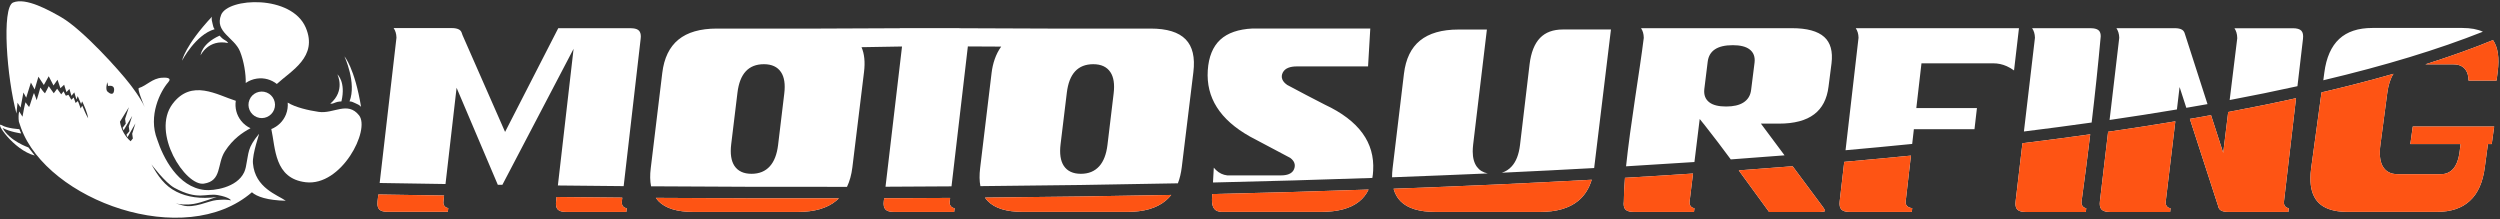 <svg width="194" height="17" viewBox="0 0 194 17" fill="none" xmlns="http://www.w3.org/2000/svg">
<rect x="0" y="0" width="194" height="17" fill="#333333" stroke="none"/>
<path d="M19.629 12.678C19.562 11.915 20.19 10.246 20.088 10.402C19.191 11.498 19.321 11.784 19.09 12.897C19.081 12.931 19.077 12.965 19.068 13.002C19.039 13.133 18.997 13.255 18.946 13.369C18.381 14.579 16.556 14.811 15.89 14.743C13.791 14.528 12.645 12.185 12.202 10.832C11.473 8.973 12.451 7.076 13.05 6.389C13.378 6.014 12.873 6.014 12.578 6.031C11.815 6.077 11.389 6.642 10.778 6.832C10.626 6.878 11.136 8.096 11.225 8.307C10.908 7.582 10.154 6.625 10.07 6.516C9.298 5.504 6.453 2.335 4.78 1.353C3.848 0.817 2.007 -0.224 1.008 0.198C0.118 0.619 0.531 6.048 1.277 8.804C1.307 8.526 1.332 8.248 1.362 7.97C1.442 8.096 1.518 8.219 1.598 8.345C1.669 7.957 1.745 7.57 1.817 7.178C1.889 7.312 1.96 7.447 2.032 7.582C2.154 7.19 2.276 6.798 2.398 6.406C2.495 6.583 2.592 6.76 2.689 6.942C2.786 6.613 2.883 6.28 2.98 5.951C3.119 6.166 3.263 6.381 3.402 6.596C3.528 6.368 3.655 6.145 3.781 5.917C3.903 6.158 4.025 6.394 4.152 6.634C4.257 6.486 4.358 6.335 4.464 6.187C4.54 6.406 4.616 6.625 4.687 6.845C4.784 6.756 4.881 6.663 4.978 6.575C5.037 6.764 5.096 6.954 5.155 7.148C5.231 7.068 5.307 6.984 5.387 6.904C5.437 7.081 5.492 7.258 5.543 7.435C5.619 7.346 5.69 7.258 5.766 7.169C5.821 7.355 5.876 7.536 5.931 7.721C5.964 7.633 5.998 7.548 6.032 7.46C6.12 7.662 6.205 7.865 6.293 8.067C6.318 7.999 6.348 7.932 6.373 7.865C6.479 8.067 6.782 8.733 6.841 9.18C6.63 8.826 6.529 8.526 6.382 8.202C6.365 8.24 6.259 8.417 6.259 8.417C6.226 8.337 6.074 7.877 6.036 7.843C5.96 7.903 5.867 7.991 5.867 7.991C5.846 7.919 5.72 7.586 5.716 7.565C5.682 7.603 5.598 7.688 5.534 7.738C5.534 7.738 5.399 7.498 5.311 7.355C5.252 7.376 5.18 7.409 5.113 7.43C5.083 7.405 4.986 7.182 4.936 7.085C4.936 7.085 4.797 7.27 4.75 7.321C4.679 7.237 4.46 6.912 4.434 6.883C4.434 6.883 4.207 7.186 4.173 7.237C4.118 7.178 3.882 6.828 3.781 6.684C3.714 6.815 3.621 7.03 3.49 7.241C3.372 7.135 3.237 6.954 3.132 6.794C3.086 6.95 2.934 7.515 2.845 7.776C2.786 7.616 2.723 7.405 2.639 7.22C2.588 7.262 2.306 8.261 2.259 8.307C2.192 8.235 2.078 8.067 1.981 7.936C1.948 7.983 1.796 8.737 1.745 9.057C1.72 9.015 1.585 8.792 1.492 8.649C1.438 8.783 1.421 9.192 1.467 9.449C1.522 9.618 1.577 9.782 1.636 9.943C3.684 15.544 14.31 19.434 19.549 14.92C19.928 15.262 20.759 15.548 22.175 15.578C21.543 15.127 19.793 14.592 19.629 12.678ZM10.002 8.32L9.707 9.226C9.724 9.348 9.741 9.475 9.758 9.597C9.678 9.706 9.593 9.812 9.513 9.921C9.539 9.985 9.564 10.052 9.589 10.115L10.259 8.998C10.171 9.268 10.082 9.538 9.994 9.808C10.011 9.93 10.027 10.056 10.044 10.179C9.968 10.271 9.888 10.364 9.812 10.453C9.838 10.516 9.867 10.583 9.893 10.646C10.07 10.347 10.331 9.875 10.508 9.576C10.453 9.787 10.318 10.166 10.259 10.377C10.276 10.499 10.293 10.625 10.31 10.748C10.251 10.819 10.192 10.891 10.133 10.963C9.694 10.57 9.408 10.077 9.307 9.449L10.002 8.32ZM8.847 7.064C8.793 7.405 8.519 7.279 8.337 7.106C8.156 6.933 8.325 6.381 8.325 6.381L8.392 6.676C8.392 6.676 8.936 6.524 8.847 7.064ZM13.264 15.679C13.264 15.679 13.264 15.679 13.311 15.692C13.281 15.683 13.264 15.679 13.264 15.679ZM16.797 15.527C16.173 15.582 15.073 16.193 14.166 15.936C13.939 15.873 13.77 15.822 13.64 15.784C13.939 15.856 14.411 15.924 15.039 15.822C15.667 15.725 16.662 15.312 16.818 15.291C15.536 15.456 14.521 15.291 13.694 14.878C12.776 14.423 12.253 13.652 11.751 12.754C11.751 12.754 12.822 14.187 13.534 14.575C15.397 15.582 15.975 14.975 16.898 15.139C17.821 15.304 17.926 15.548 17.926 15.548C17.534 15.485 17.42 15.473 16.797 15.527Z" fill="white"/>
<path d="M18.626 3.995C18.921 4.729 19.09 5.736 19.068 6.44C19.317 6.267 19.608 6.145 19.933 6.099C20.51 6.014 21.062 6.183 21.483 6.516C22.592 5.492 24.695 4.408 23.726 2.141C22.622 -0.435 17.686 -0.182 17.159 1.154C16.632 2.486 18.192 2.908 18.626 3.995Z" fill="white"/>
<path d="M19.355 7.755C19.144 8.282 19.406 8.88 19.933 9.091C20.459 9.302 21.058 9.041 21.269 8.514C21.479 7.987 21.218 7.388 20.691 7.178C20.16 6.971 19.562 7.228 19.355 7.755Z" fill="white"/>
<path d="M24.733 8.682C23.949 8.568 22.921 8.332 22.326 7.962C22.352 8.265 22.31 8.577 22.192 8.88C21.977 9.42 21.555 9.816 21.054 10.014C21.382 11.485 21.273 13.85 23.722 14.141C26.503 14.473 28.754 10.073 27.861 8.948C26.967 7.827 25.892 8.851 24.733 8.682Z" fill="white"/>
<path d="M15.819 14.25C17.239 14.039 16.822 12.724 17.454 11.742C18.078 10.773 18.82 10.28 19.439 9.951C19.165 9.82 18.913 9.631 18.71 9.374C18.348 8.918 18.217 8.354 18.297 7.822C16.856 7.371 14.866 6.094 13.387 8.067C11.709 10.313 14.394 14.461 15.819 14.25Z" fill="white"/>
<path d="M27.123 7.869C27.308 7.869 27.393 7.936 27.561 8.004C27.983 8.172 28.021 8.307 28.021 8.307C27.519 5.26 26.731 4.379 26.731 4.379C26.731 4.379 27.688 6.44 27.123 7.869ZM16.653 2.267C16.54 2.12 16.544 2.01 16.493 1.833C16.367 1.395 16.455 1.285 16.455 1.285C14.348 3.54 14.129 4.703 14.129 4.703C14.129 4.703 15.178 2.689 16.653 2.267ZM15.566 4.295C15.566 4.295 16.169 3.013 17.707 3.342C17.593 3.194 17.585 3.186 17.361 3.06C17.231 2.988 17.041 2.765 17.041 2.765C15.616 3.405 15.566 4.295 15.566 4.295ZM26.495 7.869C26.853 6.351 26.179 5.77 26.179 5.77C26.179 5.77 26.828 7.03 25.627 8.046C25.817 8.046 25.829 8.042 26.061 7.945C26.204 7.881 26.495 7.869 26.495 7.869Z" fill="white"/>
<path d="M0.198 9.926C0.772 10.238 1.644 10.356 1.644 10.356L1.501 10.023C1.501 10.023 0.582 9.976 0.148 9.719C-0.489 9.344 1.037 11.641 2.698 12.071L2.209 11.443C2.213 11.443 0.734 10.941 0.198 9.926Z" fill="white"/>
<path d="M13.264 15.679C13.264 15.679 13.264 15.679 13.311 15.692C13.281 15.683 13.264 15.679 13.264 15.679Z" fill="white"/>
<path d="M173.612 2.954L173.022 7.763C174.851 7.418 176.604 7.06 178.282 6.689L178.712 3.013C178.746 2.722 178.703 2.512 178.585 2.385C178.463 2.255 178.244 2.191 177.924 2.191H173.393C173.527 2.394 173.603 2.638 173.608 2.921V2.942L173.612 2.954ZM49.133 2.2C49.07 2.191 48.998 2.187 48.922 2.187H43.321L39.194 10.238L35.89 2.722L35.827 2.541C35.789 2.427 35.717 2.343 35.608 2.284C35.477 2.217 35.3 2.179 35.068 2.179H30.546C30.685 2.381 30.756 2.625 30.765 2.908V2.929L29.462 14.2C31.178 14.229 32.881 14.254 34.571 14.28L35.431 6.811L38.63 14.339L38.984 14.343L44.51 3.789L43.291 14.393C45.007 14.41 46.71 14.427 48.396 14.444L49.715 3.013C49.723 2.95 49.728 2.891 49.728 2.832C49.728 2.634 49.681 2.486 49.589 2.385C49.496 2.284 49.344 2.221 49.133 2.2ZM162.312 9.508C162.577 7.283 162.813 5.062 163.016 2.819C163.016 2.625 162.973 2.482 162.885 2.385C162.796 2.288 162.645 2.225 162.442 2.2C162.375 2.191 162.299 2.187 162.223 2.187H157.692C157.831 2.389 157.903 2.634 157.911 2.916V2.937L157.056 10.204C158.855 9.98 160.609 9.749 162.312 9.508ZM156.289 5.466L156.672 2.187H144.006C144.141 2.389 144.217 2.634 144.221 2.916V2.937L143.214 11.658C144.976 11.502 146.7 11.338 148.386 11.169L148.516 10.027H153.22L153.41 8.387H148.706L149.106 4.914H154.683C155.037 4.914 155.382 4.986 155.715 5.133C155.913 5.222 156.103 5.331 156.289 5.466ZM125.01 2.288H121.28C120.521 2.288 119.931 2.507 119.509 2.942C119.079 3.388 118.805 4.071 118.696 4.986L117.95 11.274C117.861 11.991 117.651 12.535 117.309 12.91C117.098 13.146 116.841 13.31 116.542 13.403C118.978 13.289 121.368 13.171 123.707 13.04L123.712 12.994L125.01 2.288ZM115.446 13.458C115.084 13.382 114.806 13.213 114.607 12.944C114.393 12.653 114.283 12.252 114.283 11.751C114.283 11.586 114.296 11.405 114.317 11.215L115.383 2.292H113.179C111.889 2.292 110.894 2.579 110.194 3.148C109.499 3.713 109.086 4.569 108.947 5.719L108.066 13.057C108.036 13.302 108.024 13.538 108.024 13.757C110.549 13.664 113.023 13.563 115.446 13.458ZM94.688 3.085C94.115 3.62 93.794 4.408 93.723 5.454C93.655 6.516 93.887 7.468 94.427 8.32C94.97 9.18 95.826 9.938 96.998 10.596L100.108 12.244L100.121 12.252C100.277 12.366 100.382 12.492 100.437 12.636C100.496 12.792 100.488 12.956 100.42 13.125C100.348 13.302 100.218 13.428 100.02 13.508C99.859 13.576 99.653 13.61 99.404 13.61H95.232C94.907 13.572 94.612 13.437 94.359 13.192C94.3 13.137 94.245 13.078 94.191 13.011L94.127 14.162C98.372 14.065 102.494 13.947 106.494 13.808C106.527 13.626 106.549 13.441 106.557 13.239C106.62 12.151 106.346 11.186 105.731 10.339C105.107 9.479 104.133 8.741 102.81 8.122C101.836 7.633 100.854 7.102 99.889 6.592L99.876 6.583C99.691 6.453 99.569 6.313 99.51 6.162C99.438 5.985 99.455 5.803 99.548 5.622C99.636 5.458 99.779 5.331 99.982 5.256C100.155 5.188 100.37 5.154 100.622 5.154H106.161L106.334 2.212H97.208C96.104 2.263 95.261 2.554 94.688 3.085ZM73.837 14.461L75.106 3.603L77.693 3.616C77.263 4.206 77.032 4.944 76.947 5.66L76.058 13.045C75.995 13.576 75.999 14.039 76.079 14.444C81.348 14.398 86.456 14.326 91.404 14.225C91.548 13.858 91.645 13.445 91.704 12.982L92.606 5.597C92.745 4.455 92.547 3.608 92.007 3.055C91.463 2.495 90.557 2.217 89.289 2.217H81.377L74.553 2.191C74.524 2.191 74.486 2.187 74.448 2.187C74.423 2.187 74.402 2.183 74.368 2.183H69.816L69.824 2.191L63.633 2.217H55.628C54.339 2.217 53.344 2.503 52.644 3.076C51.949 3.645 51.532 4.505 51.392 5.66L50.499 13.045C50.431 13.58 50.44 14.052 50.524 14.457C55.721 14.495 60.792 14.507 65.727 14.499C65.934 14.065 66.073 13.563 66.145 12.982L67.047 5.597C67.144 4.813 67.076 4.168 66.853 3.662C68.294 3.641 69.715 3.608 69.997 3.608L68.716 14.49C70.435 14.482 72.147 14.473 73.837 14.461ZM57.226 7.199C57.403 5.719 58.086 4.982 59.279 4.982C59.89 4.982 60.332 5.188 60.606 5.597C60.863 5.981 60.948 6.537 60.859 7.262L60.379 11.258C60.29 11.978 60.079 12.526 59.742 12.901C59.392 13.293 58.916 13.487 58.318 13.487C57.706 13.487 57.264 13.281 56.99 12.868C56.737 12.48 56.653 11.924 56.741 11.194L57.226 7.199ZM82.785 7.199C82.962 5.719 83.645 4.982 84.838 4.982C85.449 4.982 85.891 5.188 86.165 5.597C86.422 5.981 86.507 6.537 86.418 7.262L85.938 11.258C85.849 11.978 85.638 12.526 85.301 12.901C84.947 13.293 84.475 13.487 83.877 13.487C83.266 13.487 82.823 13.281 82.549 12.868C82.296 12.48 82.212 11.924 82.3 11.194L82.785 7.199ZM132.289 9.719C132.972 10.579 133.642 11.473 134.308 12.37C135.72 12.269 137.111 12.164 138.481 12.054L136.647 9.593H138.055C139.235 9.593 140.146 9.352 140.782 8.868C141.406 8.396 141.777 7.679 141.895 6.718L142.127 4.906C142.236 3.991 142.051 3.312 141.562 2.87C141.056 2.415 140.221 2.187 139.058 2.187H127.345C127.48 2.389 127.551 2.634 127.556 2.921V2.946C127.24 5.513 126.515 9.681 126.182 12.906C127.981 12.8 129.752 12.686 131.488 12.573L131.897 9.234L132.289 9.719ZM132.517 4.792C132.622 3.936 133.267 3.506 134.464 3.506C135.041 3.506 135.471 3.612 135.754 3.822C136.074 4.059 136.205 4.404 136.154 4.855L135.888 6.971C135.838 7.405 135.636 7.738 135.286 7.957C134.961 8.164 134.514 8.265 133.945 8.265C133.368 8.265 132.938 8.16 132.656 7.949C132.335 7.713 132.205 7.363 132.255 6.912L132.517 4.792ZM171.302 8.08L169.532 2.583C169.494 2.457 169.422 2.364 169.317 2.301C169.186 2.225 169.001 2.187 168.76 2.187H164.234C164.369 2.389 164.444 2.634 164.453 2.916V2.937L163.703 9.31C165.502 9.049 167.243 8.775 168.929 8.493L169.136 6.752L169.658 8.366C170.21 8.273 170.758 8.176 171.302 8.08ZM192.672 2.461C192.254 2.267 191.723 2.17 191.078 2.17H184.09C182.994 2.17 182.139 2.453 181.523 3.022C180.908 3.595 180.52 4.463 180.368 5.631L180.288 6.229C185.093 5.091 189.215 3.835 192.672 2.461Z" fill="white"/>
<path d="M192.823 12.969L193.064 11.182H193.359L193.548 9.82H187.23L187.04 11.182H190.943C190.91 11.426 190.884 11.679 190.846 11.924C190.766 12.429 190.61 12.817 190.383 13.083C190.134 13.373 189.81 13.517 189.409 13.517H186.063C185.51 13.517 185.118 13.306 184.887 12.88C184.68 12.497 184.625 11.945 184.722 11.224L185.253 7.211C185.338 6.583 185.498 6.09 185.734 5.728C183.985 6.229 182.122 6.71 180.149 7.169L179.348 13.032C179.31 13.31 179.289 13.572 179.289 13.812C179.281 14.587 179.458 15.186 179.812 15.612C180.162 16.033 180.705 16.294 181.435 16.395C181.645 16.425 181.869 16.442 182.109 16.442H189.085C190.185 16.442 191.045 16.155 191.656 15.586C192.284 15.017 192.672 14.145 192.823 12.969ZM188.2 4.994H190.387C190.813 4.994 191.129 5.138 191.331 5.42C191.479 5.626 191.555 5.909 191.559 6.254H193.734L193.822 5.563C193.961 4.484 193.839 3.667 193.456 3.11C191.854 3.768 190.105 4.391 188.2 4.994ZM43.19 15.287L43.152 15.62C43.119 15.915 43.161 16.122 43.279 16.252C43.401 16.383 43.62 16.446 43.936 16.446H48.602L48.636 16.155L48.606 16.151C48.471 16.13 48.375 16.067 48.311 15.957C48.261 15.869 48.244 15.763 48.257 15.641L48.29 15.338C46.604 15.325 44.901 15.308 43.19 15.287ZM29.357 15.093L29.298 15.612C29.264 15.907 29.306 16.113 29.424 16.244C29.547 16.375 29.766 16.438 30.082 16.438H34.752L34.786 16.147L34.761 16.143C34.626 16.122 34.529 16.058 34.465 15.949C34.415 15.86 34.394 15.755 34.411 15.628L34.461 15.173C32.775 15.152 31.072 15.123 29.357 15.093ZM64.884 15.582C64.956 15.523 65.028 15.46 65.095 15.392C60.475 15.401 55.738 15.388 50.891 15.354C50.954 15.443 51.022 15.523 51.093 15.603C51.637 16.168 52.547 16.446 53.82 16.446H61.904C63.19 16.446 64.185 16.16 64.884 15.582ZM73.698 15.641L73.731 15.359C72.041 15.371 70.334 15.38 68.61 15.384L68.581 15.62C68.547 15.911 68.589 16.122 68.712 16.252C68.834 16.383 69.053 16.446 69.369 16.446H74.043L74.077 16.155L74.052 16.151C73.917 16.13 73.82 16.067 73.757 15.957C73.698 15.873 73.681 15.768 73.698 15.641ZM90.444 15.582C90.608 15.447 90.755 15.295 90.89 15.127C86.216 15.22 81.394 15.291 76.433 15.333C76.496 15.43 76.572 15.519 76.652 15.599C77.196 16.164 78.106 16.442 79.379 16.442H87.463C88.749 16.446 89.744 16.16 90.444 15.582ZM94.068 15.059L94.051 15.38C94.047 15.422 94.047 15.473 94.047 15.527C94.047 15.839 94.11 16.067 94.233 16.214C94.347 16.353 94.532 16.429 94.785 16.442C94.806 16.442 94.84 16.442 94.877 16.442H102.506C103.813 16.442 104.804 16.172 105.47 15.637C105.781 15.388 106.022 15.081 106.203 14.71C102.275 14.849 98.233 14.967 94.068 15.059ZM108.142 14.646C108.247 15.03 108.424 15.35 108.677 15.607C109.225 16.168 110.135 16.446 111.404 16.446H119.488C120.778 16.446 121.769 16.16 122.468 15.586C122.957 15.186 123.307 14.638 123.518 13.947C118.612 14.216 113.486 14.453 108.142 14.646ZM126.097 13.799C126.042 14.478 126.009 15.097 126.009 15.624C126 15.692 125.996 15.755 125.996 15.814C125.996 16.008 126.038 16.151 126.127 16.248C126.215 16.345 126.363 16.408 126.565 16.433C126.633 16.442 126.704 16.446 126.784 16.446H131.454L131.488 16.155L131.463 16.151C131.328 16.13 131.231 16.067 131.168 15.957C131.117 15.869 131.096 15.763 131.113 15.637L131.379 13.466C129.65 13.584 127.889 13.694 126.097 13.799ZM134.927 13.222C135.716 14.305 136.5 15.388 137.284 16.45H141.195C141.368 16.45 141.494 16.433 141.574 16.404C141.604 16.391 141.621 16.383 141.625 16.379C141.625 16.379 141.621 16.366 141.616 16.341C141.595 16.269 141.545 16.181 141.465 16.071L139.109 12.901C137.735 13.011 136.344 13.116 134.927 13.222ZM143.113 12.56L142.759 15.62C142.725 15.911 142.767 16.122 142.889 16.252C143.012 16.383 143.231 16.446 143.547 16.446H148.356L148.39 16.151C148.242 16.138 148.129 16.096 148.04 16.033C147.914 15.936 147.859 15.805 147.88 15.641L148.289 12.075C146.594 12.244 144.875 12.404 143.113 12.56ZM161.587 15.961C161.536 15.873 161.515 15.768 161.528 15.641C161.768 13.888 161.996 12.155 162.202 10.423C160.499 10.663 158.746 10.891 156.942 11.114L156.411 15.62C156.402 15.683 156.398 15.742 156.398 15.801C156.398 15.999 156.445 16.147 156.533 16.248C156.626 16.349 156.777 16.412 156.984 16.438C157.047 16.446 157.115 16.45 157.191 16.45H161.861L161.894 16.16L161.869 16.155C161.747 16.13 161.65 16.067 161.587 15.961ZM163.589 10.225L162.952 15.62C162.944 15.683 162.94 15.742 162.94 15.801C162.94 15.999 162.986 16.147 163.075 16.248C163.167 16.349 163.319 16.412 163.526 16.438C163.589 16.446 163.656 16.45 163.732 16.45H168.402L168.436 16.16L168.411 16.155C168.276 16.134 168.179 16.071 168.116 15.961C168.065 15.873 168.044 15.768 168.061 15.641L168.807 9.416C167.129 9.694 165.384 9.968 163.589 10.225ZM172.908 8.691L172.52 11.86L171.576 8.935C171.032 9.032 170.484 9.129 169.932 9.226L172.124 15.978C172.149 16.134 172.221 16.248 172.33 16.32C172.461 16.404 172.651 16.446 172.904 16.446H177.578L177.612 16.155L177.586 16.151C177.452 16.13 177.355 16.067 177.291 15.957C177.241 15.869 177.22 15.763 177.237 15.637L178.172 7.62C176.491 7.995 174.737 8.349 172.908 8.691Z" fill="white"/>
<path d="M192.824 12.969L193.064 11.181H193.359L193.549 9.82H187.231L187.041 11.181H190.944C190.91 11.426 190.885 11.679 190.847 11.923C190.767 12.429 190.611 12.817 190.383 13.082C190.135 13.373 189.81 13.516 189.41 13.516H186.063C185.511 13.516 185.119 13.306 184.887 12.88C184.681 12.496 184.626 11.944 184.723 11.223L185.254 7.211C185.338 6.583 185.498 6.09 185.734 5.727C183.985 6.229 182.122 6.709 180.15 7.169L179.349 13.032C179.311 13.31 179.29 13.571 179.29 13.812C179.281 14.587 179.458 15.185 179.812 15.611C180.162 16.033 180.706 16.294 181.435 16.395C181.646 16.425 181.869 16.442 182.109 16.442H189.085C190.185 16.442 191.045 16.155 191.656 15.586C192.284 15.017 192.672 14.145 192.824 12.969ZM188.2 4.994H190.388C190.813 4.994 191.129 5.137 191.332 5.42C191.479 5.626 191.555 5.909 191.559 6.254H193.734L193.823 5.563C193.962 4.484 193.84 3.666 193.456 3.11C191.854 3.767 190.105 4.391 188.2 4.994ZM43.191 15.287L43.153 15.62C43.119 15.915 43.161 16.121 43.279 16.252C43.401 16.383 43.621 16.446 43.937 16.446H48.603L48.636 16.155L48.607 16.151C48.472 16.13 48.375 16.067 48.312 15.957C48.261 15.868 48.244 15.763 48.257 15.641L48.291 15.337C46.605 15.325 44.902 15.308 43.191 15.287ZM29.357 15.093L29.298 15.611C29.265 15.906 29.307 16.113 29.425 16.244C29.547 16.374 29.766 16.437 30.082 16.437H34.752L34.786 16.146L34.761 16.142C34.626 16.121 34.529 16.058 34.466 15.948C34.415 15.86 34.394 15.755 34.411 15.628L34.462 15.173C32.776 15.152 31.073 15.122 29.357 15.093ZM64.885 15.582C64.956 15.523 65.028 15.46 65.096 15.392C60.476 15.4 55.738 15.388 50.891 15.354C50.955 15.443 51.022 15.523 51.094 15.603C51.637 16.168 52.548 16.446 53.821 16.446H61.905C63.19 16.446 64.185 16.159 64.885 15.582ZM73.698 15.641L73.732 15.358C72.042 15.371 70.335 15.379 68.611 15.384L68.581 15.62C68.547 15.911 68.59 16.121 68.712 16.252C68.834 16.383 69.053 16.446 69.369 16.446H74.044L74.077 16.155L74.052 16.151C73.917 16.13 73.82 16.067 73.757 15.957C73.698 15.873 73.681 15.767 73.698 15.641ZM90.444 15.582C90.608 15.447 90.756 15.295 90.891 15.127C86.216 15.219 81.394 15.291 76.433 15.333C76.497 15.43 76.573 15.518 76.653 15.599C77.196 16.163 78.107 16.442 79.38 16.442H87.464C88.749 16.446 89.744 16.159 90.444 15.582ZM94.069 15.059L94.052 15.379C94.048 15.422 94.048 15.472 94.048 15.527C94.048 15.839 94.111 16.067 94.233 16.214C94.347 16.353 94.532 16.429 94.785 16.442C94.806 16.442 94.84 16.442 94.878 16.442H102.507C103.814 16.442 104.804 16.172 105.47 15.636C105.782 15.388 106.022 15.08 106.203 14.709C102.275 14.848 98.233 14.966 94.069 15.059ZM108.142 14.646C108.248 15.03 108.425 15.35 108.677 15.607C109.225 16.168 110.136 16.446 111.405 16.446H119.489C120.778 16.446 121.769 16.159 122.469 15.586C122.958 15.185 123.307 14.638 123.518 13.946C118.612 14.216 113.487 14.452 108.142 14.646ZM126.098 13.799C126.043 14.477 126.009 15.097 126.009 15.624C126.001 15.691 125.997 15.755 125.997 15.814C125.997 16.008 126.039 16.151 126.127 16.248C126.216 16.345 126.363 16.408 126.566 16.433C126.633 16.442 126.705 16.446 126.785 16.446H131.455L131.489 16.155L131.463 16.151C131.328 16.13 131.231 16.067 131.168 15.957C131.118 15.868 131.097 15.763 131.113 15.636L131.379 13.466C129.651 13.584 127.889 13.694 126.098 13.799ZM134.928 13.221C135.716 14.305 136.5 15.388 137.284 16.45H141.195C141.368 16.45 141.495 16.433 141.575 16.404C141.604 16.391 141.621 16.383 141.625 16.378C141.625 16.378 141.621 16.366 141.617 16.34C141.596 16.269 141.545 16.18 141.465 16.071L139.109 12.901C137.735 13.011 136.344 13.116 134.928 13.221ZM143.113 12.56L142.759 15.62C142.725 15.911 142.768 16.121 142.89 16.252C143.012 16.383 143.231 16.446 143.547 16.446H148.357L148.39 16.151C148.243 16.138 148.129 16.096 148.04 16.033C147.914 15.936 147.859 15.805 147.88 15.641L148.289 12.075C146.595 12.243 144.875 12.404 143.113 12.56ZM161.587 15.961C161.537 15.873 161.515 15.767 161.528 15.641C161.768 13.887 161.996 12.155 162.202 10.423C160.5 10.663 158.746 10.891 156.942 11.114L156.411 15.62C156.403 15.683 156.399 15.742 156.399 15.801C156.399 15.999 156.445 16.146 156.533 16.248C156.626 16.349 156.778 16.412 156.984 16.437C157.048 16.446 157.115 16.45 157.191 16.45H161.861L161.895 16.159L161.87 16.155C161.747 16.13 161.65 16.067 161.587 15.961ZM163.589 10.225L162.953 15.62C162.944 15.683 162.94 15.742 162.94 15.801C162.94 15.999 162.986 16.146 163.075 16.248C163.168 16.349 163.319 16.412 163.526 16.437C163.589 16.446 163.657 16.45 163.732 16.45H168.403L168.436 16.159L168.411 16.155C168.276 16.134 168.179 16.071 168.116 15.961C168.065 15.873 168.044 15.767 168.061 15.641L168.807 9.415C167.13 9.694 165.385 9.967 163.589 10.225ZM172.908 8.69L172.521 11.86L171.576 8.935C171.033 9.032 170.485 9.129 169.933 9.226L172.124 15.978C172.15 16.134 172.221 16.248 172.331 16.319C172.462 16.404 172.651 16.446 172.904 16.446H177.578L177.612 16.155L177.587 16.151C177.452 16.13 177.355 16.067 177.292 15.957C177.241 15.868 177.22 15.763 177.237 15.636L178.173 7.62C176.491 7.995 174.738 8.349 172.908 8.69Z" fill="#FE5414"/>
</svg>
